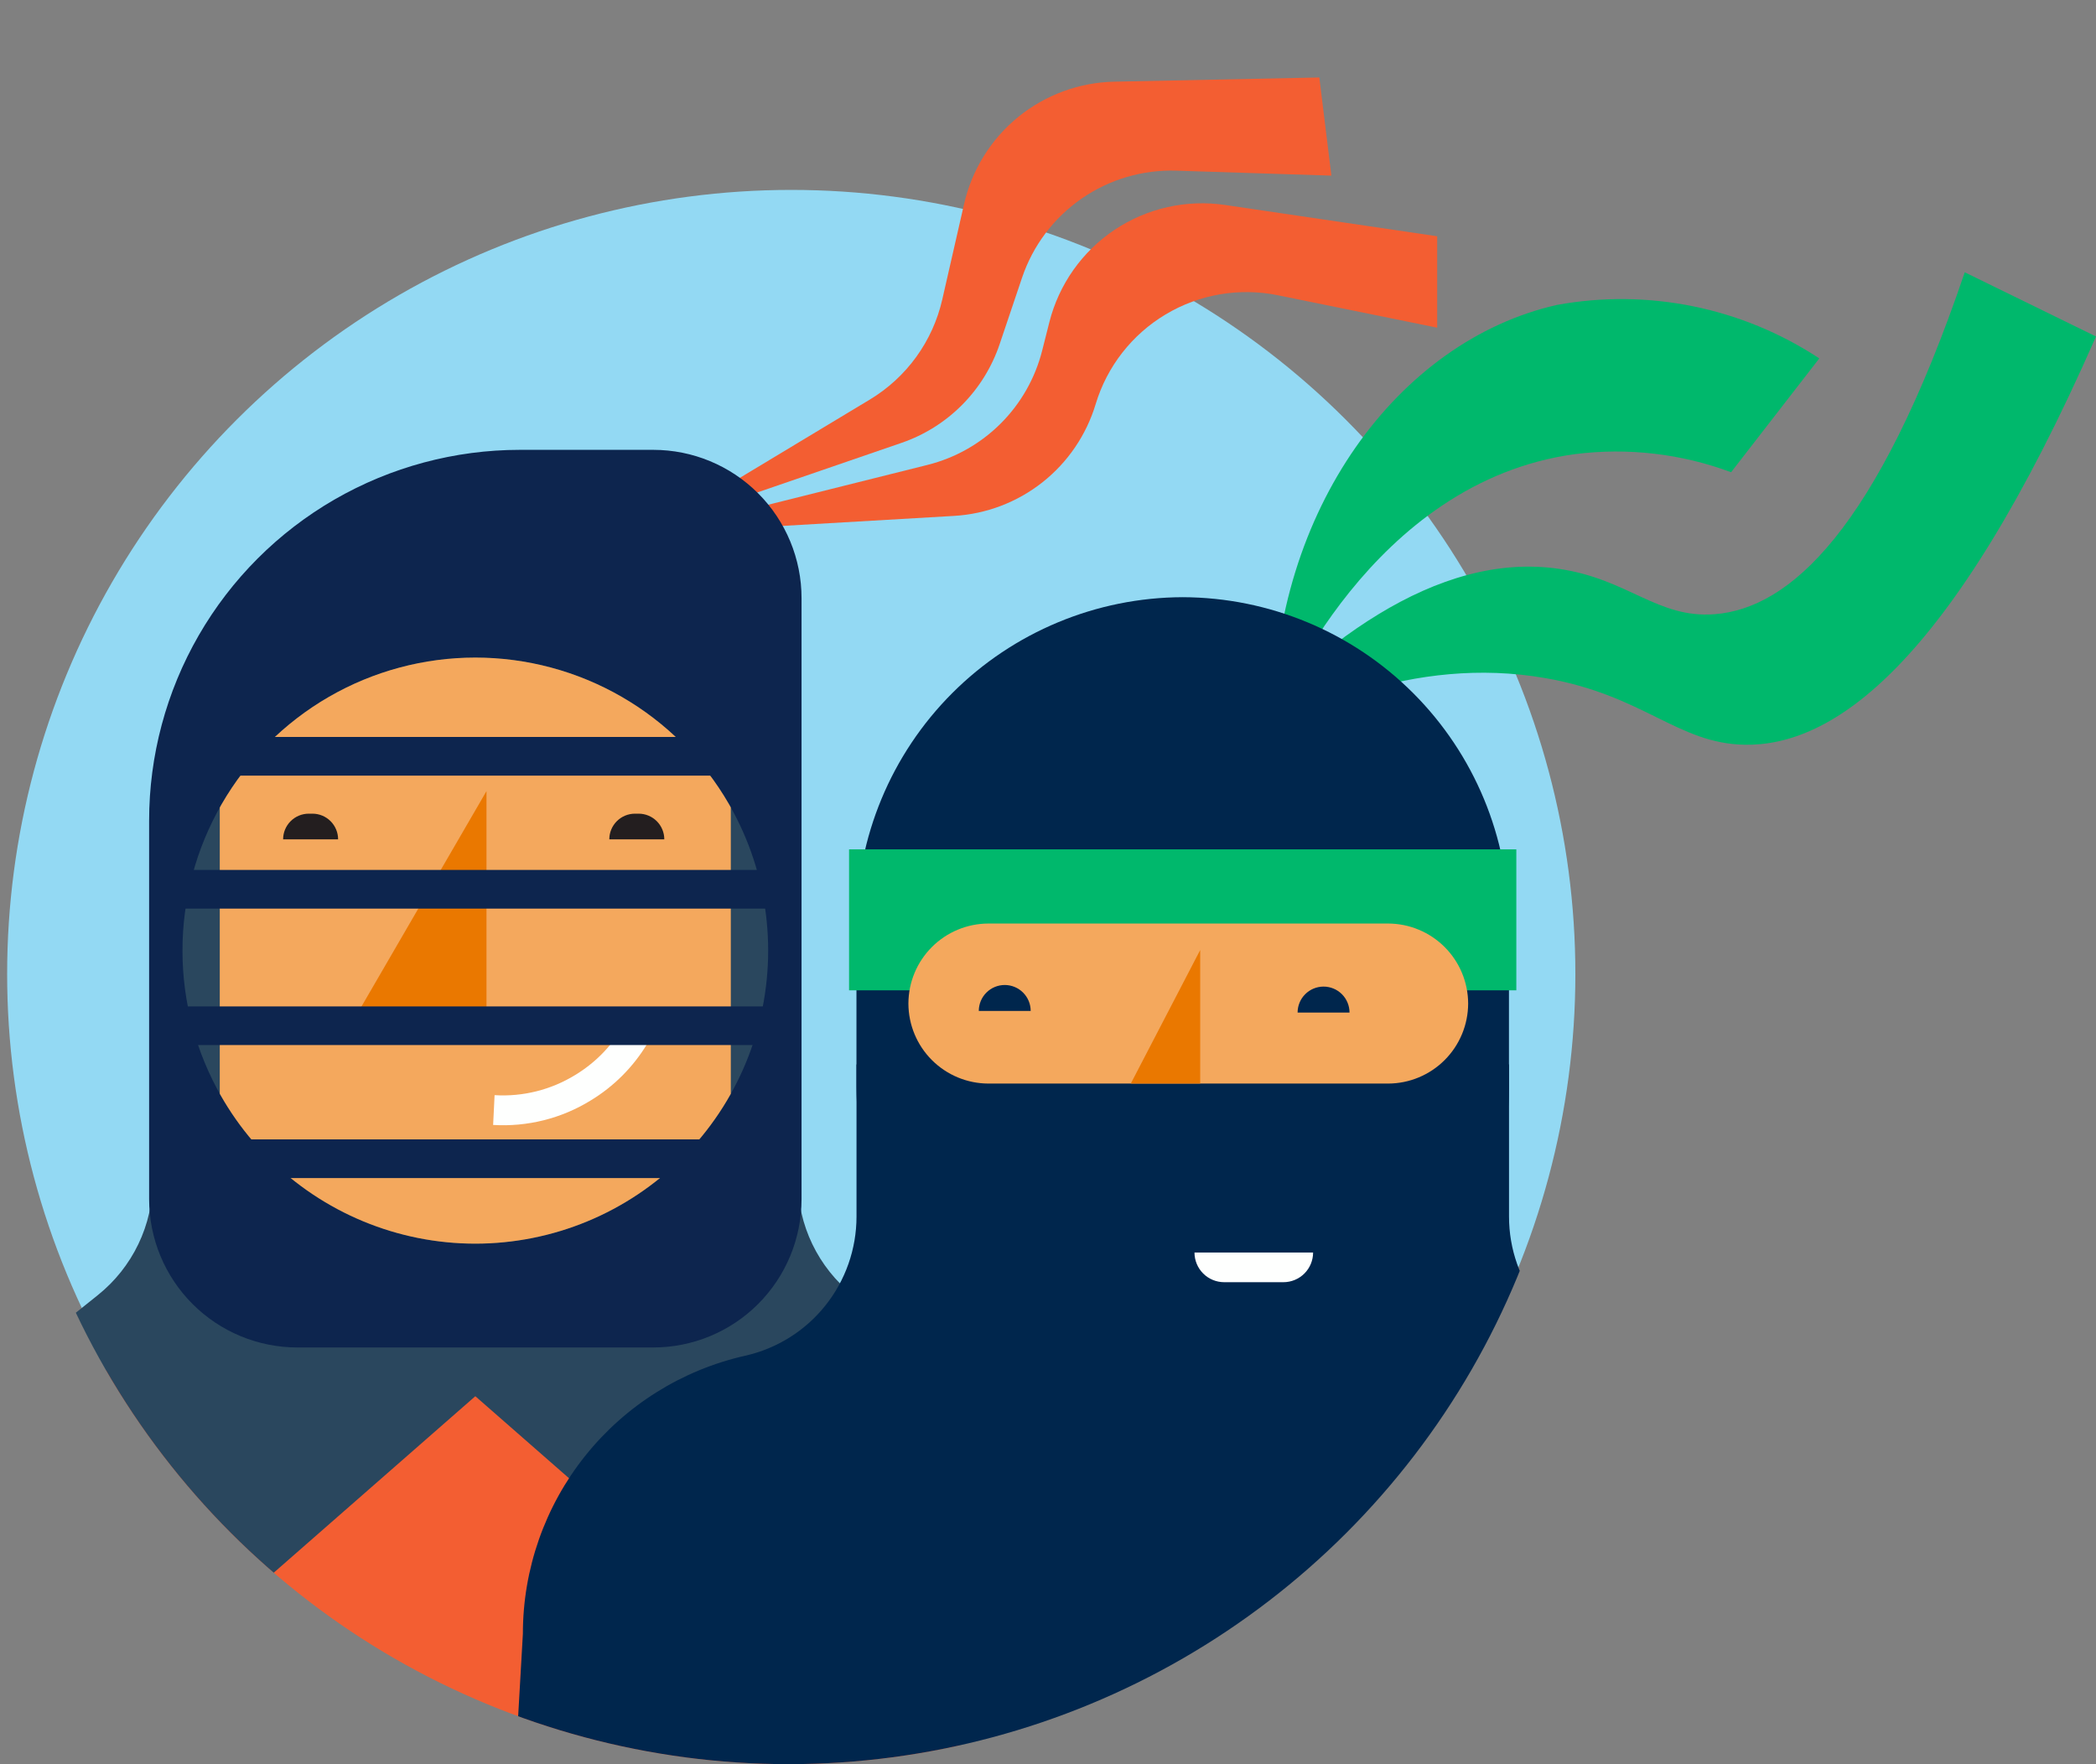 <svg xmlns="http://www.w3.org/2000/svg" xmlns:xlink="http://www.w3.org/1999/xlink" width="74.523" height="62.724" viewBox="0 0 74.523 62.724">
  <rect x="0" y="0" width="74.523" height="62.724" fill="#808080" stroke="none"/>
  <defs>
    <clipPath id="clip-path">
      <path id="Path_1736" data-name="Path 1736" d="M29.879-52.242A27.879,27.879,0,0,0,57.758-80.121,27.879,27.879,0,0,0,29.879-108,27.879,27.879,0,0,0,2-80.121,27.879,27.879,0,0,0,29.879-52.242Z" transform="translate(-2 108)" fill="none" clip-rule="evenodd"/>
    </clipPath>
    <clipPath id="clip-path-2">
      <path id="Path_1735" data-name="Path 1735" d="M-402,1584.581H679.373V-940H-402Z" transform="translate(402 940)" fill="none"/>
    </clipPath>
    <clipPath id="clip-path-3">
      <path id="Path_1739" data-name="Path 1739" d="M77.771-83.327C81.484-87.55,85.8-90.836,90.146-90.2c2.463.362,3.5,1.774,5.541,1.611,2.626-.209,5.749-2.922,8.88-12.156l4.667,2.283c-5.218,11.886-9.443,14.567-12.489,14.515-2.394-.041-3.586-1.763-7.1-2.371-4.65-.807-8.9,1.114-11.877,2.989" transform="translate(-77.771 100.743)" fill="none" clip-rule="evenodd"/>
    </clipPath>
    <clipPath id="clip-path-4">
      <path id="Path_1738" data-name="Path 1738" d="M-402,1609.827H668.559V-940H-402Z" transform="translate(402 940)" fill="none"/>
    </clipPath>
    <clipPath id="clip-path-5">
      <path id="Path_1742" data-name="Path 1742" d="M81.722-84.122c.03-7.445,4.438-13.46,10.086-14.745a12.785,12.785,0,0,1,9.336,1.9l-3.136,4.047a11.675,11.675,0,0,0-5.549-.644c-7.249.982-10.529,8.918-10.737,9.444" transform="translate(-81.722 99.125)" fill="none" clip-rule="evenodd"/>
    </clipPath>
    <clipPath id="clip-path-7">
      <path id="Path_1745" data-name="Path 1745" d="M42.216-93.41,52.9-94.033a5.6,5.6,0,0,0,5.037-3.974,5.6,5.6,0,0,1,6.48-3.871l5.663,1.153v-3.251l-7.541-1.112a5.6,5.6,0,0,0-6.248,4.166l-.257,1.015a5.606,5.606,0,0,1-4.073,4.06Z" transform="translate(-42.216 105.149)" fill="none" clip-rule="evenodd"/>
    </clipPath>
    <clipPath id="clip-path-9">
      <path id="Path_1750" data-name="Path 1750" d="M39.019-115.023l25.118-3.086,1.947,15.868L40.966-99.156Z" transform="translate(-39.019 118.109)" fill="none" clip-rule="evenodd"/>
    </clipPath>
    <clipPath id="clip-path-11">
      <rect id="Rectangle_6116" data-name="Rectangle 6116" width="26.206" height="16.727" fill="none"/>
    </clipPath>
    <clipPath id="clip-path-12">
      <path id="Path_1748" data-name="Path 1748" d="M42.634-97.262l8.585-2.952a5.606,5.606,0,0,0,3.486-3.5l.8-2.373a5.6,5.6,0,0,1,5.486-3.805l6.75.216.2-3.568-9.152.188a5.6,5.6,0,0,0-5.347,4.357l-.774,3.389a5.608,5.608,0,0,1-2.57,3.553Z" transform="translate(-42.634 113.25)" fill="none" clip-rule="evenodd"/>
    </clipPath>
    <clipPath id="clip-path-13">
      <path id="Path_1747" data-name="Path 1747" d="M39-97.273H66.322V-114H39Z" transform="translate(-39 114)" fill="none"/>
    </clipPath>
    <clipPath id="clip-path-14">
      <path id="Path_1755" data-name="Path 1755" d="M.545-78.2a28.048,28.048,0,0,0,28.04,28.057h0A28.049,28.049,0,0,0,56.624-78.2h0a28.049,28.049,0,0,0-28.04-28.057h0A28.048,28.048,0,0,0,.545-78.2Z" transform="translate(-0.545 106.257)" fill="none" clip-rule="evenodd"/>
    </clipPath>
    <clipPath id="clip-path-16">
      <rect id="Rectangle_6117" data-name="Rectangle 6117" width="37.358" height="57.431" fill="none"/>
    </clipPath>
    <clipPath id="clip-path-17">
      <path id="Path_1753" data-name="Path 1753" d="M30.572,10.48l-24.252,2.9L1.533-23.4A17,17,0,0,1,18.314-43.064,17,17,0,0,1,35.1-23.4Z" transform="translate(-1.319 43.064)" fill="none" clip-rule="evenodd"/>
    </clipPath>
    <clipPath id="clip-path-18">
      <path id="Path_1752" data-name="Path 1752" d="M2-50.127H57.758V-107H2Z" transform="translate(-2 107)" fill="none"/>
    </clipPath>
    <clipPath id="clip-path-21">
      <rect id="Rectangle_6118" data-name="Rectangle 6118" width="24.534" height="25.091" fill="none"/>
    </clipPath>
    <clipPath id="clip-path-22">
      <path id="Path_1758" data-name="Path 1758" d="M27.309-43.067,39.962-31.989,51.3-38.056l-8.591-6.876A5.212,5.212,0,0,1,40.753-49v-7.783H27.309Z" transform="translate(-27.309 56.783)" fill="none" clip-rule="evenodd"/>
    </clipPath>
    <clipPath id="clip-path-27">
      <path id="Path_1763" data-name="Path 1763" d="M15.367-43.067,2.714-31.989-8.621-38.056l8.591-6.876A5.212,5.212,0,0,0,1.923-49v-7.783H15.367Z" transform="translate(8.621 56.783)" fill="none" clip-rule="evenodd"/>
    </clipPath>
    <clipPath id="clip-path-29">
      <path id="Path_1770" data-name="Path 1770" d="M.545-78.2a28.048,28.048,0,0,0,28.04,28.057h0A28.049,28.049,0,0,0,56.624-78.2h0a28.049,28.049,0,0,0-28.04-28.057h0A28.048,28.048,0,0,0,.545-78.2" transform="translate(-0.545 106.257)" fill="none" clip-rule="evenodd"/>
    </clipPath>
    <clipPath id="clip-path-31">
      <rect id="Rectangle_6120" data-name="Rectangle 6120" width="23.418" height="32.34" fill="none"/>
    </clipPath>
    <clipPath id="clip-path-32">
      <path id="Path_1768" data-name="Path 1768" d="M27.978-89.423H23.233a13.184,13.184,0,0,0-13.18,13.188v13.452a5.274,5.274,0,0,0,5.272,5.275H27.978a5.274,5.274,0,0,0,5.272-5.275V-84.148a5.274,5.274,0,0,0-5.272-5.275" transform="translate(-10.053 89.423)" fill="none" clip-rule="evenodd"/>
    </clipPath>
    <clipPath id="clip-path-36">
      <rect id="Rectangle_6121" data-name="Rectangle 6121" width="21.188" height="21.746" fill="none"/>
    </clipPath>
    <clipPath id="clip-path-37">
      <path id="Path_1773" data-name="Path 1773" d="M33.005-65.759A10.416,10.416,0,0,1,22.593-55.34,10.415,10.415,0,0,1,12.181-65.759,10.415,10.415,0,0,1,22.593-76.178,10.416,10.416,0,0,1,33.005-65.759" transform="translate(-12.181 76.178)" fill="none" clip-rule="evenodd"/>
    </clipPath>
    <clipPath id="clip-path-39">
      <path id="Path_1780" data-name="Path 1780" d="M12.181-65.759A10.416,10.416,0,0,0,22.593-55.34h0A10.416,10.416,0,0,0,33.005-65.759h0A10.415,10.415,0,0,0,22.593-76.178h0A10.415,10.415,0,0,0,12.181-65.759Z" transform="translate(-12.181 76.178)" fill="none" clip-rule="evenodd"/>
    </clipPath>
    <clipPath id="clip-path-41">
      <rect id="Rectangle_6122" data-name="Rectangle 6122" width="18.958" height="29.552" fill="none"/>
    </clipPath>
    <clipPath id="clip-path-42">
      <path id="Path_1778" data-name="Path 1778" d="M14.56-54.9V-73.762a9.088,9.088,0,0,1,9.085-9.091h0a9.088,9.088,0,0,1,9.085,9.091v20.335Z" transform="translate(-14.56 82.853)" fill="none" clip-rule="evenodd"/>
    </clipPath>
    <clipPath id="clip-path-43">
      <path id="Path_1777" data-name="Path 1777" d="M12-55.254H33.188V-77H12Z" transform="translate(-12 77)" fill="none"/>
    </clipPath>
    <clipPath id="clip-path-46">
      <rect id="Rectangle_6123" data-name="Rectangle 6123" width="5.018" height="8.921" fill="none"/>
    </clipPath>
    <clipPath id="clip-path-47">
      <path id="Path_1783" data-name="Path 1783" d="M23.054-59.486H27.8v-8.177Z" transform="translate(-23.054 67.663)" fill="none" clip-rule="evenodd"/>
    </clipPath>
    <clipPath id="clip-path-49">
      <path id="Path_1788" data-name="Path 1788" d="M31.989-49.106a5.925,5.925,0,0,0,3.463-.867A5.942,5.942,0,0,0,37.473-52l-.9-.55a4.909,4.909,0,0,1-1.669,1.67,4.9,4.9,0,0,1-2.863.715Z" transform="translate(-31.989 52.546)" fill="none"/>
    </clipPath>
    <clipPath id="clip-path-53">
      <rect id="Rectangle_6124" data-name="Rectangle 6124" width="2.23" height="1.673" fill="none"/>
    </clipPath>
    <clipPath id="clip-path-54">
      <path id="Path_1791" data-name="Path 1791" d="M41.359-65.313H39.4a.912.912,0,0,1,.912-.913h.131a.912.912,0,0,1,.912.913" transform="translate(-39.403 66.226)" fill="none" clip-rule="evenodd"/>
    </clipPath>
    <clipPath id="clip-path-58">
      <rect id="Rectangle_6125" data-name="Rectangle 6125" width="2.788" height="1.673" fill="none"/>
    </clipPath>
    <clipPath id="clip-path-59">
      <path id="Path_1796" data-name="Path 1796" d="M20.557-65.313H18.6a.912.912,0,0,1,.912-.913h.131a.912.912,0,0,1,.912.913" transform="translate(-18.603 66.226)" fill="none" clip-rule="evenodd"/>
    </clipPath>
    <clipPath id="clip-path-61">
      <path id="Path_1801" data-name="Path 1801" d="M12.18-69.742H33.8v-1.375H12.18Z" transform="translate(-12.18 71.116)" fill="none"/>
    </clipPath>
    <clipPath id="clip-path-63">
      <path id="Path_1804" data-name="Path 1804" d="M12.18-61.261H33.8v-1.375H12.18Z" transform="translate(-12.18 62.636)" fill="none"/>
    </clipPath>
    <clipPath id="clip-path-65">
      <path id="Path_1807" data-name="Path 1807" d="M12.18-44.08h20.3v-1.375H12.18Z" transform="translate(-12.18 45.455)" fill="none"/>
    </clipPath>
    <clipPath id="clip-path-67">
      <path id="Path_1810" data-name="Path 1810" d="M12.18-52.561H33.8v-1.375H12.18Z" transform="translate(-12.18 53.936)" fill="none"/>
    </clipPath>
    <clipPath id="clip-path-69">
      <path id="Path_1815" data-name="Path 1815" d="M28.585-50.142A28.049,28.049,0,0,0,56.624-78.2a28.049,28.049,0,0,0-28.04-28.057A28.048,28.048,0,0,0,.545-78.2,28.048,28.048,0,0,0,28.585-50.142Z" transform="translate(-0.545 106.257)" fill="none" clip-rule="evenodd"/>
    </clipPath>
    <clipPath id="clip-path-71">
      <rect id="Rectangle_6126" data-name="Rectangle 6126" width="48.51" height="30.667" fill="none"/>
    </clipPath>
    <clipPath id="clip-path-72">
      <path id="Path_1813" data-name="Path 1813" d="M68.5-44.824v-5.409H45.3v5.409a5.07,5.07,0,0,1-3.956,4.947,10.131,10.131,0,0,0-7.906,9.886q-.282,4.923-.564,9.846l47.485-7.931v-1.915a10.131,10.131,0,0,0-7.906-9.886A5.07,5.07,0,0,1,68.5-44.824" transform="translate(-32.872 50.232)" fill="none" clip-rule="evenodd"/>
    </clipPath>
    <clipPath id="clip-path-74">
      <path id="Path_1818" data-name="Path 1818" d="M66.757-51.02h0a11.636,11.636,0,0,1-11.6-11.606v-5.8a11.637,11.637,0,0,1,11.6-11.606,11.636,11.636,0,0,1,11.6,11.606v5.8a11.636,11.636,0,0,1-11.6,11.606" transform="translate(-55.158 80.035)" fill="none" clip-rule="evenodd"/>
    </clipPath>
    <clipPath id="clip-path-76">
      <path id="Path_1821" data-name="Path 1821" d="M54.685-58.939H78.41v-5.012H54.685Z" transform="translate(-54.685 63.951)" fill="none" clip-rule="evenodd"/>
    </clipPath>
    <clipPath id="clip-path-78">
      <path id="Path_1824" data-name="Path 1824" d="M75.527-53.53H61.311a2.852,2.852,0,0,1-2.843-2.845,2.852,2.852,0,0,1,2.843-2.845H75.527a2.853,2.853,0,0,1,2.843,2.845,2.853,2.853,0,0,1-2.843,2.845" transform="translate(-58.467 59.22)" fill="none" clip-rule="evenodd"/>
    </clipPath>
    <clipPath id="clip-path-80">
      <path id="Path_1827" data-name="Path 1827" d="M62.959-54.378a.923.923,0,0,1,.923-.923.923.923,0,0,1,.922.923" transform="translate(-62.959 55.301)" fill="none" clip-rule="evenodd"/>
    </clipPath>
    <clipPath id="clip-path-82">
      <path id="Path_1830" data-name="Path 1830" d="M83.288-54.276a.923.923,0,0,1,.923-.923.923.923,0,0,1,.923.923" transform="translate(-83.288 55.199)" fill="none" clip-rule="evenodd"/>
    </clipPath>
    <clipPath id="clip-path-84">
      <path id="Path_1833" data-name="Path 1833" d="M72.65-52.783h2.468v-4.748Z" transform="translate(-72.65 57.531)" fill="none" clip-rule="evenodd"/>
    </clipPath>
    <clipPath id="clip-path-86">
      <path id="Path_1836" data-name="Path 1836" d="M77.767-37.186h2.108a1.055,1.055,0,0,0,1.055-1.055H76.713A1.055,1.055,0,0,0,77.767-37.186Z" transform="translate(-76.713 38.241)" fill="none"/>
    </clipPath>
  </defs>
  <g id="Ningas" transform="translate(0 0)">
    <g id="Group_4179" data-name="Group 4179" transform="translate(0.254 6.752)" clip-path="url(#clip-path)">
      <g id="Group_4178" data-name="Group 4178" transform="translate(-227.539 -459.316)" clip-path="url(#clip-path-2)">
        <path id="Path_1734" data-name="Path 1734" d="M-3-113H58.39v61.279H-3Z" transform="translate(227.723 569.555)" fill="#93d9f3"/>
      </g>
    </g>
    <g id="Group_4181" data-name="Group 4181" transform="translate(43.06 9.683)" clip-path="url(#clip-path-3)">
      <g id="Group_4180" data-name="Group 4180" transform="translate(-267.512 -467.955)" clip-path="url(#clip-path-4)">
        <path id="Path_1737" data-name="Path 1737" d="M69.025-90.526l35.361-19.6,8.339,15.044-35.361,19.6Z" transform="translate(193.611 572.85)" fill="#00b86c"/>
      </g>
    </g>
    <g id="Group_4183" data-name="Group 4183" transform="translate(45.263 10.585)" clip-path="url(#clip-path-5)">
      <g id="Group_4182" data-name="Group 4182" transform="translate(-269.715 -468.857)" clip-path="url(#clip-path-4)">
        <path id="Path_1740" data-name="Path 1740" d="M67.6-98.458,92.78-112.416,99.664-100,74.483-86.038Z" transform="translate(194.241 573.863)" fill="#00b86c"/>
      </g>
    </g>
    <g id="Group_4185" data-name="Group 4185" transform="translate(23.235 7.227)" clip-path="url(#clip-path-7)">
      <g id="Group_4184" data-name="Group 4184" transform="translate(-247.687 -465.499)" clip-path="url(#clip-path-4)">
        <path id="Path_1743" data-name="Path 1743" d="M34.608-108.371l34.268-4.208,1.9,15.472L36.507-92.9Z" transform="translate(208.837 573.934)" fill="#f35e32"/>
      </g>
    </g>
    <g id="Group_4191" data-name="Group 4191" transform="translate(21.453 0)" clip-path="url(#clip-path-9)">
      <g id="Group_4190" data-name="Group 4190" transform="translate(-245.905 -458.272)" clip-path="url(#clip-path-4)">
        <g id="Group_4189" data-name="Group 4189" transform="translate(247.567 460.564)" style="isolation: isolate">
          <g id="Group_4188" data-name="Group 4188" transform="translate(0 0)" clip-path="url(#clip-path-11)">
            <g id="Group_4187" data-name="Group 4187" transform="translate(0.353 0.418)" clip-path="url(#clip-path-12)">
              <g id="Group_4186" data-name="Group 4186" transform="translate(-2.026 -0.418)" clip-path="url(#clip-path-13)">
                <path id="Path_1746" data-name="Path 1746" d="M37.634-118.25H68.516v21.563H37.634Z" transform="translate(-38.395 115.88)" fill="#f35e32"/>
              </g>
            </g>
          </g>
        </g>
      </g>
    </g>
    <g id="Group_4197" data-name="Group 4197" transform="translate(0 6.609)" clip-path="url(#clip-path-14)">
      <g id="Group_4196" data-name="Group 4196" transform="translate(-224.452 -464.881)" clip-path="url(#clip-path-4)">
        <g id="Group_4195" data-name="Group 4195" transform="translate(223.033 499.594)" style="isolation: isolate">
          <g id="Group_4194" data-name="Group 4194" transform="translate(0 0)" clip-path="url(#clip-path-16)">
            <g id="Group_4193" data-name="Group 4193" transform="translate(1.85 0.522)" clip-path="url(#clip-path-17)">
              <g id="Group_4192" data-name="Group 4192" transform="translate(0.38 -35.649)" clip-path="url(#clip-path-18)">
                <path id="Path_1751" data-name="Path 1751" d="M-3.681-48.064H35.887V13.957H-3.681Z" transform="translate(0.513 80.926)" fill="#f35e32"/>
              </g>
            </g>
          </g>
        </g>
      </g>
    </g>
    <g id="Group_4203" data-name="Group 4203" transform="translate(0 6.609)" clip-path="url(#clip-path-14)">
      <g id="Group_4202" data-name="Group 4202" transform="translate(-224.452 -464.881)" clip-path="url(#clip-path-4)">
        <g id="Group_4201" data-name="Group 4201" transform="translate(239.203 492.346)" style="isolation: isolate">
          <g id="Group_4200" data-name="Group 4200" transform="translate(0 0)" clip-path="url(#clip-path-21)">
            <g id="Group_4199" data-name="Group 4199" transform="translate(0.172 0.121)" clip-path="url(#clip-path-22)">
              <g id="Group_4198" data-name="Group 4198" transform="translate(-14.112 -28)" clip-path="url(#clip-path-18)">
                <path id="Path_1756" data-name="Path 1756" d="M22.309-61.783H51.873v30.37H22.309Z" transform="translate(-10.985 86.995)" fill="#2a475e"/>
              </g>
            </g>
          </g>
        </g>
      </g>
    </g>
    <g id="Group_4209" data-name="Group 4209" transform="translate(0 6.609)" clip-path="url(#clip-path-14)">
      <g id="Group_4208" data-name="Group 4208" transform="translate(-224.452 -464.881)" clip-path="url(#clip-path-4)">
        <g id="Group_4207" data-name="Group 4207" transform="translate(219.13 492.346)" style="isolation: isolate">
          <g id="Group_4206" data-name="Group 4206" transform="translate(0 0)" clip-path="url(#clip-path-21)">
            <g id="Group_4205" data-name="Group 4205" transform="translate(0.211 0.121)" clip-path="url(#clip-path-27)">
              <g id="Group_4204" data-name="Group 4204" transform="translate(5.922 -28)" clip-path="url(#clip-path-18)">
                <path id="Path_1761" data-name="Path 1761" d="M-13.621-61.783H15.942v30.37H-13.621Z" transform="translate(4.911 86.995)" fill="#2a475e"/>
              </g>
            </g>
          </g>
        </g>
      </g>
    </g>
    <g id="Group_4215" data-name="Group 4215" transform="translate(0 6.609)" clip-path="url(#clip-path-29)">
      <g id="Group_4214" data-name="Group 4214" transform="translate(-224.452 -464.881)" clip-path="url(#clip-path-4)">
        <g id="Group_4213" data-name="Group 4213" transform="translate(229.724 473.945)" style="isolation: isolate">
          <g id="Group_4212" data-name="Group 4212" transform="translate(0 0)" clip-path="url(#clip-path-31)">
            <g id="Group_4211" data-name="Group 4211" transform="translate(0.03 0.321)" clip-path="url(#clip-path-32)">
              <g id="Group_4210" data-name="Group 4210" transform="translate(-4.49 -9.8)" clip-path="url(#clip-path-18)">
                <path id="Path_1766" data-name="Path 1766" d="M5.053-94.423H33.826v37.492H5.053Z" transform="translate(-3.351 101.436)" fill="#0d254e"/>
              </g>
            </g>
          </g>
        </g>
      </g>
    </g>
    <g id="Group_4221" data-name="Group 4221" transform="translate(0 6.609)" clip-path="url(#clip-path-29)">
      <g id="Group_4220" data-name="Group 4220" transform="translate(-224.452 -464.881)" clip-path="url(#clip-path-4)">
        <g id="Group_4219" data-name="Group 4219" transform="translate(230.839 481.194)" style="isolation: isolate">
          <g id="Group_4218" data-name="Group 4218" transform="translate(0 0)" clip-path="url(#clip-path-36)">
            <g id="Group_4217" data-name="Group 4217" transform="translate(0.101 0.458)" clip-path="url(#clip-path-37)">
              <g id="Group_4216" data-name="Group 4216" transform="translate(-5.677 -17.186)" clip-path="url(#clip-path-18)">
                <path id="Path_1771" data-name="Path 1771" d="M7.181-81.178h26.4v26.413H7.181Z" transform="translate(-4.292 95.576)" fill="#2a475e"/>
              </g>
            </g>
          </g>
        </g>
      </g>
    </g>
    <g id="Group_4227" data-name="Group 4227" transform="translate(6.488 23.38)" clip-path="url(#clip-path-39)">
      <g id="Group_4226" data-name="Group 4226" transform="translate(-230.94 -481.652)" clip-path="url(#clip-path-4)">
        <g id="Group_4225" data-name="Group 4225" transform="translate(231.954 477.849)" style="isolation: isolate">
          <g id="Group_4224" data-name="Group 4224" transform="translate(0 0)" clip-path="url(#clip-path-41)">
            <g id="Group_4223" data-name="Group 4223" transform="translate(0.312 0.082)" clip-path="url(#clip-path-42)">
              <g id="Group_4222" data-name="Group 4222" transform="translate(-1.428 3.263)" clip-path="url(#clip-path-43)">
                <path id="Path_1776" data-name="Path 1776" d="M9.56-87.853H33.307v35H9.56Z" transform="translate(-10.921 81.801)" fill="#f4a85d"/>
              </g>
            </g>
          </g>
        </g>
      </g>
    </g>
    <g id="Group_4233" data-name="Group 4233" transform="translate(0 6.609)" clip-path="url(#clip-path-14)">
      <g id="Group_4232" data-name="Group 4232" transform="translate(-224.452 -464.881)" clip-path="url(#clip-path-4)">
        <g id="Group_4231" data-name="Group 4231" transform="translate(236.973 486.212)" style="isolation: isolate">
          <g id="Group_4230" data-name="Group 4230" transform="translate(0)" clip-path="url(#clip-path-46)">
            <g id="Group_4229" data-name="Group 4229" transform="translate(0.03 0.188)" clip-path="url(#clip-path-47)">
              <g id="Group_4228" data-name="Group 4228" transform="translate(-11.739 -21.934)" clip-path="url(#clip-path-18)">
                <path id="Path_1781" data-name="Path 1781" d="M18.054-72.663H28.375v13.753H18.054Z" transform="translate(-9.103 91.809)" fill="#ea7800"/>
              </g>
            </g>
          </g>
        </g>
      </g>
    </g>
    <g id="Group_4235" data-name="Group 4235" transform="translate(17.533 36.557)" clip-path="url(#clip-path-49)">
      <g id="Group_4234" data-name="Group 4234" transform="translate(-241.985 -494.829)" clip-path="url(#clip-path-4)">
        <path id="Path_1786" data-name="Path 1786" d="M26.989-57.546h11.06v9.024H26.989Z" transform="translate(212.208 549.587)" fill="#fefffe"/>
      </g>
    </g>
    <g id="Group_4241" data-name="Group 4241" transform="translate(0 6.609)" clip-path="url(#clip-path-29)">
      <g id="Group_4240" data-name="Group 4240" transform="translate(-224.452 -464.881)" clip-path="url(#clip-path-4)">
        <g id="Group_4239" data-name="Group 4239" transform="translate(245.894 486.77)" style="isolation: isolate">
          <g id="Group_4238" data-name="Group 4238" transform="translate(0 0)" clip-path="url(#clip-path-53)">
            <g id="Group_4237" data-name="Group 4237" transform="translate(0.225 0.432)" clip-path="url(#clip-path-54)">
              <g id="Group_4236" data-name="Group 4236" transform="translate(-20.856 -22.735)" clip-path="url(#clip-path-18)">
                <path id="Path_1789" data-name="Path 1789" d="M34.4-71.226h7.531v6.489H34.4Z" transform="translate(-16.336 91.173)" fill="#231e1f"/>
              </g>
            </g>
          </g>
        </g>
      </g>
    </g>
    <g id="Group_4247" data-name="Group 4247" transform="translate(0 6.609)" clip-path="url(#clip-path-29)">
      <g id="Group_4246" data-name="Group 4246" transform="translate(-224.452 -464.881)" clip-path="url(#clip-path-4)">
        <g id="Group_4245" data-name="Group 4245" transform="translate(234.185 486.77)" style="isolation: isolate">
          <g id="Group_4244" data-name="Group 4244" transform="translate(0 0)" clip-path="url(#clip-path-58)">
            <g id="Group_4243" data-name="Group 4243" transform="translate(0.336 0.432)" clip-path="url(#clip-path-59)">
              <g id="Group_4242" data-name="Group 4242" transform="translate(-9.257 -22.735)" clip-path="url(#clip-path-18)">
                <path id="Path_1794" data-name="Path 1794" d="M13.6-71.226h7.531v6.489H13.6Z" transform="translate(-7.133 91.173)" fill="#231e1f"/>
              </g>
            </g>
          </g>
        </g>
      </g>
    </g>
    <g id="Group_4249" data-name="Group 4249" transform="translate(6.488 26.203)" clip-path="url(#clip-path-61)">
      <g id="Group_4248" data-name="Group 4248" transform="translate(-230.94 -484.475)" clip-path="url(#clip-path-4)">
        <path id="Path_1799" data-name="Path 1799" d="M7.18-76.116H34.372v6.951H7.18Z" transform="translate(220.972 557.803)" fill="#0d254e"/>
      </g>
    </g>
    <g id="Group_4251" data-name="Group 4251" transform="translate(6.488 30.931)" clip-path="url(#clip-path-63)">
      <g id="Group_4250" data-name="Group 4250" transform="translate(-230.94 -489.203)" clip-path="url(#clip-path-4)">
        <path id="Path_1802" data-name="Path 1802" d="M7.18-67.636H34.372v6.951H7.18Z" transform="translate(220.972 554.051)" fill="#0d254e"/>
      </g>
    </g>
    <g id="Group_4253" data-name="Group 4253" transform="translate(6.488 40.511)" clip-path="url(#clip-path-65)">
      <g id="Group_4252" data-name="Group 4252" transform="translate(-230.94 -498.783)" clip-path="url(#clip-path-4)">
        <path id="Path_1805" data-name="Path 1805" d="M7.18-50.455H33.054V-43.5H7.18Z" transform="translate(220.972 546.45)" fill="#0d254e"/>
      </g>
    </g>
    <g id="Group_4255" data-name="Group 4255" transform="translate(6.488 35.782)" clip-path="url(#clip-path-67)">
      <g id="Group_4254" data-name="Group 4254" transform="translate(-230.94 -494.054)" clip-path="url(#clip-path-4)">
        <path id="Path_1808" data-name="Path 1808" d="M7.18-58.936H34.372v6.951H7.18Z" transform="translate(220.972 550.202)" fill="#0d254e"/>
      </g>
    </g>
    <g id="Group_4261" data-name="Group 4261" transform="translate(0 6.609)" clip-path="url(#clip-path-69)">
      <g id="Group_4260" data-name="Group 4260" transform="translate(-224.452 -464.881)" clip-path="url(#clip-path-4)">
        <g id="Group_4259" data-name="Group 4259" transform="translate(241.991 495.691)" style="isolation: isolate">
          <g id="Group_4258" data-name="Group 4258" transform="translate(0 0)" clip-path="url(#clip-path-71)">
            <g id="Group_4257" data-name="Group 4257" transform="translate(0.486 0.428)" clip-path="url(#clip-path-72)">
              <g id="Group_4256" data-name="Group 4256" transform="translate(-17.214 -31.653)" clip-path="url(#clip-path-18)">
                <path id="Path_1811" data-name="Path 1811" d="M27.872-55.232H80.933v35.663H27.872Z" transform="translate(-13.446 84.097)" fill="#00264d"/>
              </g>
            </g>
          </g>
        </g>
      </g>
    </g>
    <g id="Group_4263" data-name="Group 4263" transform="translate(30.452 21.23)" clip-path="url(#clip-path-74)">
      <g id="Group_4262" data-name="Group 4262" transform="translate(-254.904 -479.502)" clip-path="url(#clip-path-4)">
        <path id="Path_1816" data-name="Path 1816" d="M50.158-85.035H78.931v34.59H50.158Z" transform="translate(201.958 561.749)" fill="#00264d"/>
      </g>
    </g>
    <g id="Group_4265" data-name="Group 4265" transform="translate(30.188 30.198)" clip-path="url(#clip-path-76)">
      <g id="Group_4264" data-name="Group 4264" transform="translate(-254.64 -488.47)" clip-path="url(#clip-path-4)">
        <path id="Path_1819" data-name="Path 1819" d="M49.685-68.951h29.3v10.588h-29.3Z" transform="translate(202.167 554.633)" fill="#00b86c"/>
      </g>
    </g>
    <g id="Group_4267" data-name="Group 4267" transform="translate(32.297 32.836)" clip-path="url(#clip-path-78)">
      <g id="Group_4266" data-name="Group 4266" transform="translate(-256.749 -491.108)" clip-path="url(#clip-path-4)">
        <path id="Path_1822" data-name="Path 1822" d="M53.467-64.22H78.946v11.265H53.467Z" transform="translate(200.493 552.54)" fill="#f4a85d"/>
      </g>
    </g>
    <g id="Group_4269" data-name="Group 4269" transform="translate(34.801 35.021)" clip-path="url(#clip-path-80)">
      <g id="Group_4268" data-name="Group 4268" transform="translate(-259.253 -493.293)" clip-path="url(#clip-path-4)">
        <path id="Path_1825" data-name="Path 1825" d="M57.959-60.3H65.38v6.5H57.959Z" transform="translate(198.506 550.806)" fill="#00264d"/>
      </g>
    </g>
    <g id="Group_4271" data-name="Group 4271" transform="translate(46.136 35.078)" clip-path="url(#clip-path-82)">
      <g id="Group_4270" data-name="Group 4270" transform="translate(-270.588 -493.35)" clip-path="url(#clip-path-4)">
        <path id="Path_1828" data-name="Path 1828" d="M78.288-60.2h7.421v6.5H78.288Z" transform="translate(189.513 550.761)" fill="#00264d"/>
      </g>
    </g>
    <g id="Group_4273" data-name="Group 4273" transform="translate(40.205 33.778)" clip-path="url(#clip-path-84)">
      <g id="Group_4272" data-name="Group 4272" transform="translate(-264.657 -492.05)" clip-path="url(#clip-path-4)">
        <path id="Path_1831" data-name="Path 1831" d="M67.65-62.531h8.044v10.324H67.65Z" transform="translate(194.219 551.793)" fill="#ea7800"/>
      </g>
    </g>
    <g id="Group_4275" data-name="Group 4275" transform="translate(42.47 44.533)" clip-path="url(#clip-path-86)">
      <g id="Group_4274" data-name="Group 4274" transform="translate(-266.922 -502.805)" clip-path="url(#clip-path-4)">
        <path id="Path_1834" data-name="Path 1834" d="M71.713-43.241h9.793v6.631H71.713Z" transform="translate(192.421 543.259)" fill="#fefffe"/>
      </g>
    </g>
  </g>
</svg>
